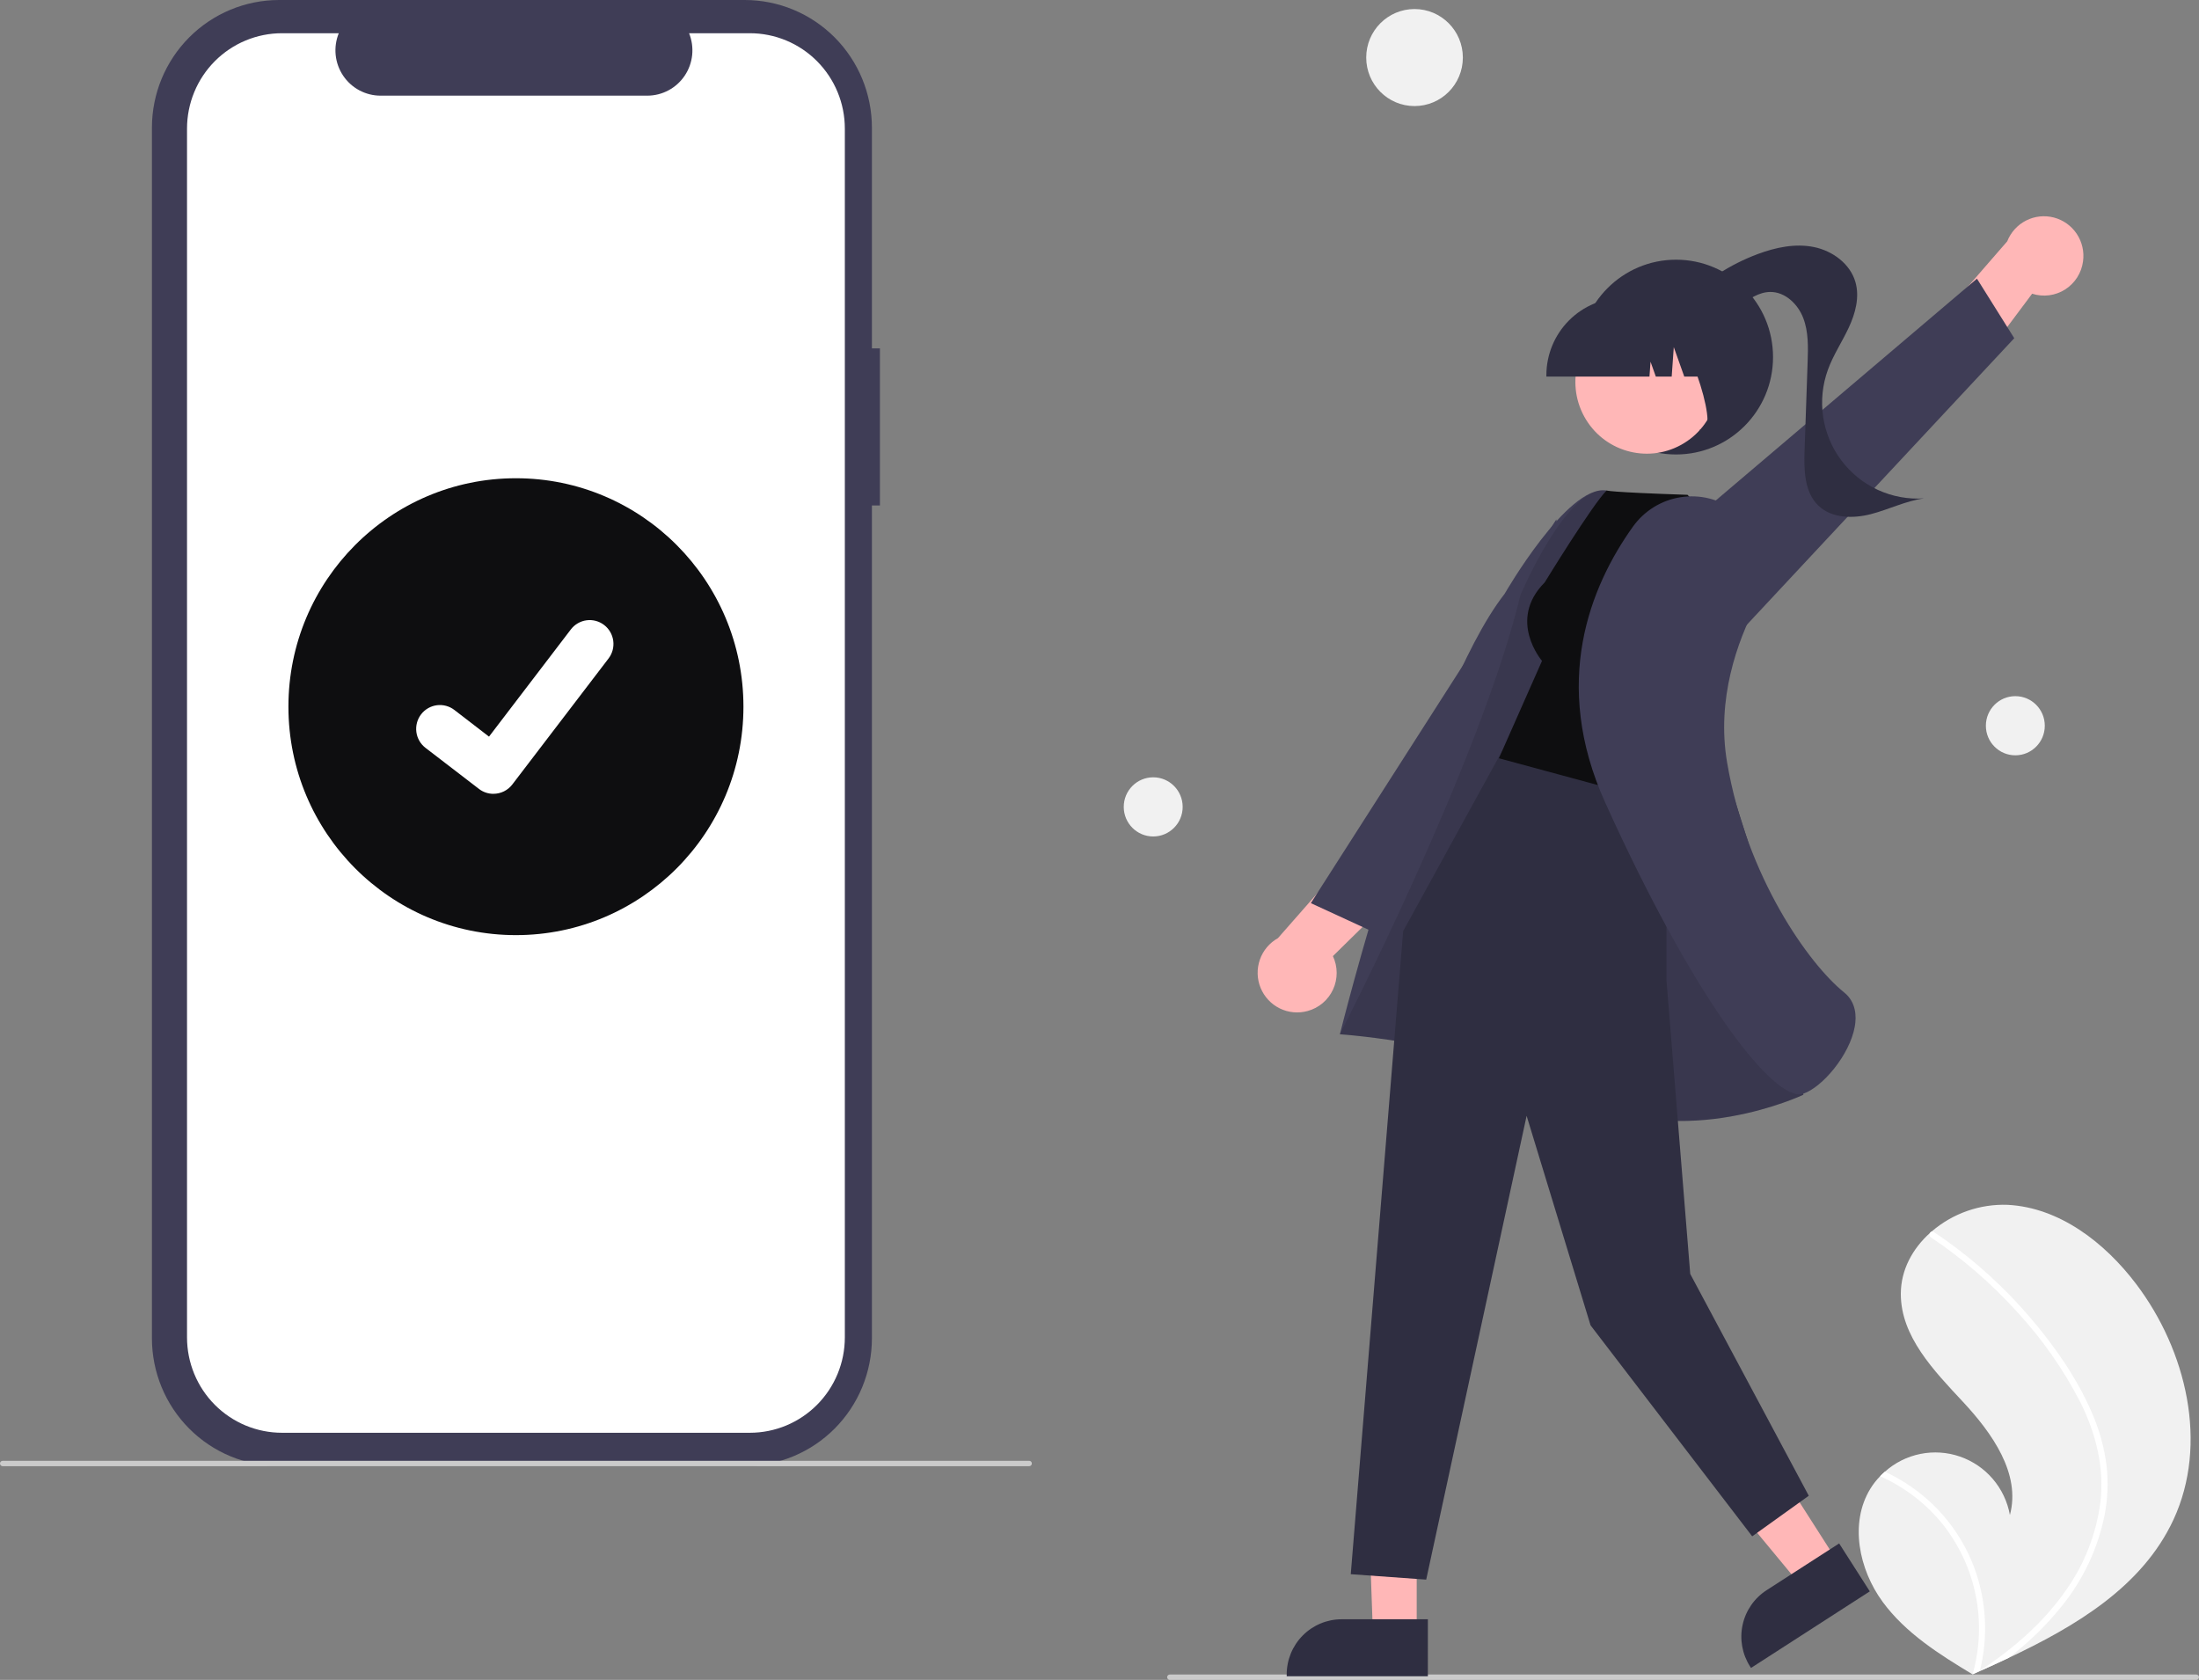 <svg xmlns="http://www.w3.org/2000/svg" fill="none" viewBox="0 0 394 301">
<rect x="0" y="0" width="394" height="301" fill="#808080" stroke="none"/>
<g clip-path="url(#clip0_1_32)">
<path d="M157.659 62.42H156.222V22.883C156.222 19.878 155.632 16.902 154.487 14.126C153.342 11.35 151.663 8.827 149.547 6.702C147.431 4.577 144.918 2.892 142.154 1.742C139.389 0.592 136.425 2.54612e-06 133.432 0H50.011C43.966 -1.15696e-05 38.17 2.411 33.896 6.702C29.622 10.994 27.221 16.814 27.221 22.883V239.788C27.221 242.793 27.811 245.769 28.956 248.545C30.101 251.321 31.78 253.844 33.896 255.969C36.012 258.094 38.524 259.779 41.289 260.929C44.054 262.079 47.018 262.671 50.01 262.671H133.432C139.476 262.671 145.273 260.26 149.547 255.969C153.821 251.677 156.222 245.857 156.222 239.788V90.564H157.659V62.42Z" fill="#3F3D56"/>
<path d="M134.352 5.953H123.463C123.963 7.186 124.154 8.524 124.019 9.848C123.884 11.173 123.426 12.443 122.687 13.548C121.947 14.653 120.948 15.559 119.778 16.185C118.608 16.811 117.302 17.139 115.976 17.139H68.185C66.859 17.139 65.554 16.811 64.383 16.185C63.213 15.559 62.214 14.653 61.475 13.548C60.735 12.443 60.278 11.173 60.142 9.848C60.007 8.524 60.198 7.186 60.699 5.953H50.528C48.293 5.953 46.08 6.395 44.015 7.254C41.951 8.113 40.074 9.372 38.494 10.959C36.914 12.546 35.66 14.429 34.805 16.503C33.95 18.576 33.509 20.798 33.509 23.042V239.629C33.509 241.873 33.95 244.095 34.805 246.168C35.66 248.242 36.914 250.126 38.494 251.713C40.074 253.299 41.951 254.558 44.015 255.417C46.08 256.276 48.293 256.718 50.528 256.718H134.352C136.587 256.718 138.8 256.276 140.865 255.417C142.93 254.558 144.806 253.299 146.386 251.713C147.966 250.126 149.22 248.242 150.075 246.168C150.931 244.095 151.371 241.873 151.371 239.629V23.042C151.371 20.798 150.931 18.576 150.075 16.503C149.22 14.429 147.966 12.546 146.386 10.959C144.806 9.372 142.93 8.113 140.865 7.254C138.8 6.395 136.587 5.953 134.352 5.953Z" fill="white"/>
<path d="M184.397 262.709H0.483C0.355 262.709 0.232 262.657 0.141 262.567C0.051 262.476 0 262.352 0 262.224C0 262.095 0.051 261.972 0.141 261.881C0.232 261.79 0.355 261.739 0.483 261.739H184.397C184.525 261.739 184.648 261.79 184.739 261.881C184.829 261.972 184.88 262.095 184.88 262.224C184.88 262.352 184.829 262.476 184.739 262.567C184.648 262.657 184.525 262.709 184.397 262.709Z" fill="#CBCBCB"/>
<path d="M92.44 167.552C114.953 167.552 133.204 149.226 133.204 126.62C133.204 104.015 114.953 85.689 92.44 85.689C69.927 85.689 51.677 104.015 51.677 126.62C51.677 149.226 69.927 167.552 92.44 167.552Z" fill="#0E0E10"/>
<path d="M88.401 142.235C87.484 142.236 86.591 141.938 85.857 141.386L85.812 141.352L76.232 133.993C75.788 133.651 75.416 133.225 75.136 132.739C74.856 132.253 74.674 131.717 74.601 131.16C74.528 130.604 74.565 130.038 74.709 129.496C74.854 128.954 75.103 128.445 75.443 128C75.783 127.554 76.208 127.18 76.692 126.899C77.176 126.618 77.71 126.436 78.264 126.362C78.819 126.289 79.382 126.326 79.922 126.471C80.462 126.616 80.968 126.866 81.412 127.208L87.617 131.986L102.28 112.778C102.62 112.332 103.044 111.959 103.528 111.678C104.012 111.397 104.546 111.215 105.1 111.141C105.654 111.068 106.217 111.104 106.757 111.25C107.297 111.395 107.803 111.645 108.247 111.986L108.248 111.987L108.157 112.114L108.25 111.987C109.145 112.678 109.731 113.696 109.878 114.82C110.026 115.943 109.723 117.079 109.038 117.979L91.791 140.562C91.392 141.083 90.879 141.504 90.291 141.793C89.704 142.082 89.058 142.231 88.404 142.23L88.401 142.235Z" fill="white"/>
<path d="M335.123 266.732C335.619 265.926 336.203 265.179 336.864 264.504C337.136 264.221 337.424 263.953 337.72 263.693C339.522 262.082 341.719 260.982 344.085 260.507C346.451 260.031 348.901 260.197 351.182 260.987C353.463 261.777 355.493 263.163 357.064 265.002C358.634 266.841 359.689 269.068 360.119 271.452C362.11 264.059 356.927 256.777 351.717 251.184C346.504 245.592 340.545 239.458 340.575 231.796C340.59 227.533 342.667 223.73 345.803 220.91C345.899 220.824 345.996 220.739 346.095 220.657C349.885 217.394 354.761 215.688 359.75 215.878C369.017 216.377 377.11 222.631 382.729 230.05C391.775 241.987 395.739 258.743 389.406 272.331C383.836 284.282 371.956 291.379 359.832 297.084C358.139 297.881 356.45 298.654 354.764 299.403C354.753 299.406 354.74 299.414 354.729 299.417C354.648 299.452 354.567 299.488 354.491 299.525C354.143 299.679 353.795 299.833 353.45 299.986L353.609 300.091L354.108 300.415C353.935 300.31 353.764 300.208 353.591 300.103C353.54 300.071 353.485 300.041 353.434 300.009C347.479 296.421 341.442 292.626 337.328 287.025C333.062 281.209 331.346 272.879 335.123 266.732Z" fill="#F1F1F1"/>
<path d="M374.852 253.226C376.17 256.238 377.045 259.427 377.447 262.692C377.763 265.604 377.644 268.547 377.094 271.423C375.911 277.334 373.333 282.873 369.574 287.574C366.739 291.144 363.466 294.339 359.832 297.084C358.139 297.881 356.45 298.654 354.764 299.403C354.753 299.406 354.74 299.414 354.729 299.417C354.648 299.452 354.567 299.488 354.491 299.525C354.143 299.679 353.795 299.834 353.45 299.986L353.609 300.091L354.108 300.415C353.935 300.31 353.764 300.208 353.591 300.103C353.54 300.071 353.485 300.041 353.434 300.009C354.745 295.406 354.937 290.555 353.996 285.862C353.055 281.169 351.007 276.771 348.024 273.037C345.026 269.349 341.201 266.426 336.864 264.504C337.136 264.221 337.423 263.953 337.72 263.693C339.391 264.463 340.99 265.381 342.5 266.434C347.901 270.182 351.956 275.576 354.066 281.818C355.949 287.481 356.184 293.566 354.744 299.359C355.043 299.163 355.343 298.961 355.634 298.761C361.182 295.005 366.294 290.493 370.145 284.961C373.467 280.286 375.592 274.862 376.334 269.167C377.073 262.947 375.522 256.83 372.757 251.279C369.702 245.341 365.854 239.85 361.318 234.959C356.762 229.933 351.611 225.486 345.979 221.716C345.852 221.63 345.763 221.499 345.73 221.348C345.697 221.198 345.723 221.041 345.802 220.91C345.863 220.79 345.968 220.699 346.095 220.657C346.159 220.64 346.226 220.638 346.292 220.652C346.357 220.665 346.418 220.693 346.471 220.733C347.166 221.199 347.856 221.669 348.537 222.153C354.208 226.185 359.359 230.909 363.87 236.217C368.23 241.333 372.197 247.017 374.852 253.226Z" fill="white"/>
<path d="M253.446 19.005C258.227 19.005 262.103 15.114 262.103 10.313C262.103 5.512 258.227 1.62 253.446 1.62C248.665 1.62 244.789 5.512 244.789 10.313C244.789 15.114 248.665 19.005 253.446 19.005Z" fill="#F1F1F1"/>
<path d="M361.092 135.334C364.007 135.334 366.37 132.961 366.37 130.034C366.37 127.107 364.007 124.734 361.092 124.734C358.177 124.734 355.814 127.107 355.814 130.034C355.814 132.961 358.177 135.334 361.092 135.334Z" fill="#F1F1F1"/>
<path d="M206.622 149.875C209.537 149.875 211.901 147.502 211.901 144.575C211.901 141.648 209.537 139.275 206.622 139.275C203.708 139.275 201.344 141.648 201.344 144.575C201.344 147.502 203.708 149.875 206.622 149.875Z" fill="#F1F1F1"/>
<path d="M209.603 301H393.517C393.645 301 393.768 300.949 393.859 300.858C393.949 300.767 394 300.644 394 300.515C394 300.387 393.949 300.263 393.859 300.173C393.768 300.082 393.645 300.031 393.517 300.031H209.603C209.475 300.031 209.352 300.082 209.261 300.173C209.171 300.263 209.12 300.387 209.12 300.515C209.12 300.644 209.171 300.767 209.261 300.858C209.352 300.949 209.475 301 209.603 301Z" fill="#CBCBCB"/>
<path d="M373.221 46.839C373.463 45.118 373.067 43.367 372.109 41.919C371.151 40.471 369.697 39.426 368.022 38.982C366.348 38.538 364.57 38.727 363.025 39.511C361.48 40.296 360.275 41.623 359.639 43.24L344.715 60.42L349.094 72.7L364.103 52.626C365.082 52.941 366.119 53.037 367.139 52.906C368.159 52.776 369.138 52.422 370.008 51.87C370.877 51.319 371.615 50.582 372.17 49.713C372.726 48.844 373.084 47.863 373.221 46.839Z" fill="#FFB7B7"/>
<path d="M311.358 113.686L360.899 60.597L354.216 49.93L292.08 102.697L311.358 113.686Z" fill="#3F3D56"/>
<path d="M300.301 81.43C309.899 81.43 317.679 73.618 317.679 63.981C317.679 54.344 309.899 46.531 300.301 46.531C290.704 46.531 282.923 54.344 282.923 63.981C282.923 73.618 290.704 81.43 300.301 81.43Z" fill="#2F2E41"/>
<path d="M301.698 54.123C305.437 50.316 309.963 47.377 314.955 45.516C318.16 44.323 321.648 43.587 324.998 44.264C328.348 44.941 331.516 47.268 332.451 50.569C333.215 53.268 332.426 56.174 331.24 58.714C330.054 61.255 328.471 63.611 327.511 66.247C326.533 68.936 326.238 71.828 326.655 74.66C327.072 77.492 328.186 80.175 329.898 82.466C331.609 84.755 333.863 86.58 336.455 87.774C339.047 88.967 341.894 89.492 344.739 89.3C341.447 89.743 338.413 91.297 335.195 92.124C331.978 92.95 328.18 92.894 325.789 90.58C323.259 88.131 323.208 84.149 323.331 80.623C323.513 75.381 323.695 70.138 323.876 64.897C323.969 62.223 324.048 59.464 323.088 56.969C322.128 54.474 319.846 52.289 317.182 52.312C315.163 52.329 313.376 53.557 311.757 54.768C310.138 55.979 308.424 57.271 306.413 57.452C304.402 57.632 302.106 56.137 302.256 54.115L301.698 54.123Z" fill="#2F2E41"/>
<path d="M234.299 181.144C232.631 181.61 230.851 181.444 229.295 180.68C227.74 179.915 226.519 178.604 225.862 176.996C225.205 175.387 225.159 173.592 225.732 171.952C226.305 170.311 227.457 168.938 228.97 168.094L243.983 150.992L256.681 153.746L238.822 171.311C239.261 172.245 239.491 173.264 239.495 174.297C239.499 175.329 239.278 176.35 238.847 177.288C238.416 178.225 237.785 179.056 236.999 179.723C236.214 180.389 235.292 180.874 234.299 181.144H234.299Z" fill="#FFB7B7"/>
<path d="M283.691 119.918L246.273 167.079L234.868 161.821L278.848 93.069L283.691 119.918Z" fill="#3F3D56"/>
<path d="M253.835 262.326L244.917 262.186L245.99 292.705H253.834L253.835 262.326Z" fill="#FFB7B7"/>
<path d="M255.835 290.134L240.387 290.133H240.386C237.776 290.133 235.272 291.175 233.426 293.029C231.58 294.882 230.542 297.396 230.542 300.018V300.339L255.834 300.34L255.835 290.134Z" fill="#2F2E41"/>
<path d="M312.879 254.232L303.138 260.511L322.624 284.051L329.225 279.796L312.879 254.232Z" fill="#FFB7B7"/>
<path d="M329.525 276.546L316.526 284.926L316.525 284.927C314.328 286.343 312.782 288.578 312.226 291.139C311.67 293.701 312.15 296.379 313.56 298.585L313.733 298.855L335.016 285.135L329.525 276.546Z" fill="#2F2E41"/>
<path d="M316.35 161.037C316.35 161.037 294.705 88.852 287.749 87.877C280.793 86.901 269.586 106.399 269.586 106.399C255.054 125.015 240.07 185.318 240.07 185.318C240.07 185.318 265.049 186.888 283.309 196.642C301.568 206.397 323.117 196.149 323.117 196.149L316.35 161.037Z" fill="#3F3D56"/>
<path opacity="0.1" d="M316.35 161.037C316.35 161.037 294.705 88.852 287.749 87.877C280.793 86.901 272.432 106.596 272.432 106.596C265.191 136.648 240.07 185.318 240.07 185.318C240.07 185.318 265.049 186.888 283.309 196.642C301.568 206.397 323.117 196.149 323.117 196.149L316.35 161.037Z" fill="black"/>
<path d="M298.592 139.44V175.713L302.843 228.256L324.083 268.002L313.946 275.273L284.983 237.466L273.528 199.926L255.537 283.028L242.021 282.058L251.408 166.839L269.221 134.408L298.592 139.44Z" fill="#2F2E41"/>
<path d="M276.769 104.356C270.011 111.142 276.286 118.413 276.286 118.413L268.563 135.862L298.974 144.102L309.601 96.418L302.36 88.662C287.879 88.178 287.871 87.876 287.871 87.876C285.334 90.37 276.769 104.356 276.769 104.356Z" fill="#0E0E10"/>
<path d="M310.826 91.478C309.445 90.454 307.875 89.716 306.208 89.305C304.54 88.895 302.808 88.821 301.112 89.088C299.416 89.354 297.789 89.956 296.327 90.858C294.864 91.76 293.594 92.945 292.59 94.344C284.945 105.032 277.876 122.292 287.616 143.818C303.255 178.382 316.865 196.076 322.398 196.074C322.64 196.076 322.88 196.038 323.109 195.962C326.515 194.802 331.439 189.015 332.33 183.916C332.649 182.091 332.574 179.548 330.4 177.803C324.156 172.788 312.946 157.173 309.449 136.62C307.516 125.264 311.264 114.919 314.748 108.241C316.22 105.478 316.65 102.275 315.961 99.219C315.271 96.163 313.508 93.458 310.994 91.602V91.602L310.826 91.478Z" fill="#3F3D56"/>
<path d="M301.195 79.716C307.394 76.313 309.672 68.509 306.284 62.284C302.895 56.059 295.122 53.772 288.923 57.175C282.724 60.577 280.446 68.382 283.835 74.606C287.223 80.831 294.996 83.118 301.195 79.716Z" fill="#FFB7B7"/>
<path d="M277.069 67.474H295.54L295.73 64.811L296.677 67.474H299.521L299.897 62.196L301.774 67.474H307.277V67.213C307.273 63.538 305.817 60.016 303.23 57.417C300.643 54.819 297.134 53.358 293.475 53.354H290.871C287.212 53.358 283.704 54.819 281.116 57.417C278.529 60.016 277.073 63.538 277.069 67.213V67.474Z" fill="#2F2E41"/>
<path d="M304.486 77.046L312.369 74.477V55.256H297.48L297.849 55.626C302.977 60.769 308.681 79.016 304.486 77.046Z" fill="#2F2E41"/>
</g>
<defs>
<clipPath id="clip0_1_32">
<rect width="394" height="301" fill="white"/>
</clipPath>
</defs>
</svg>
